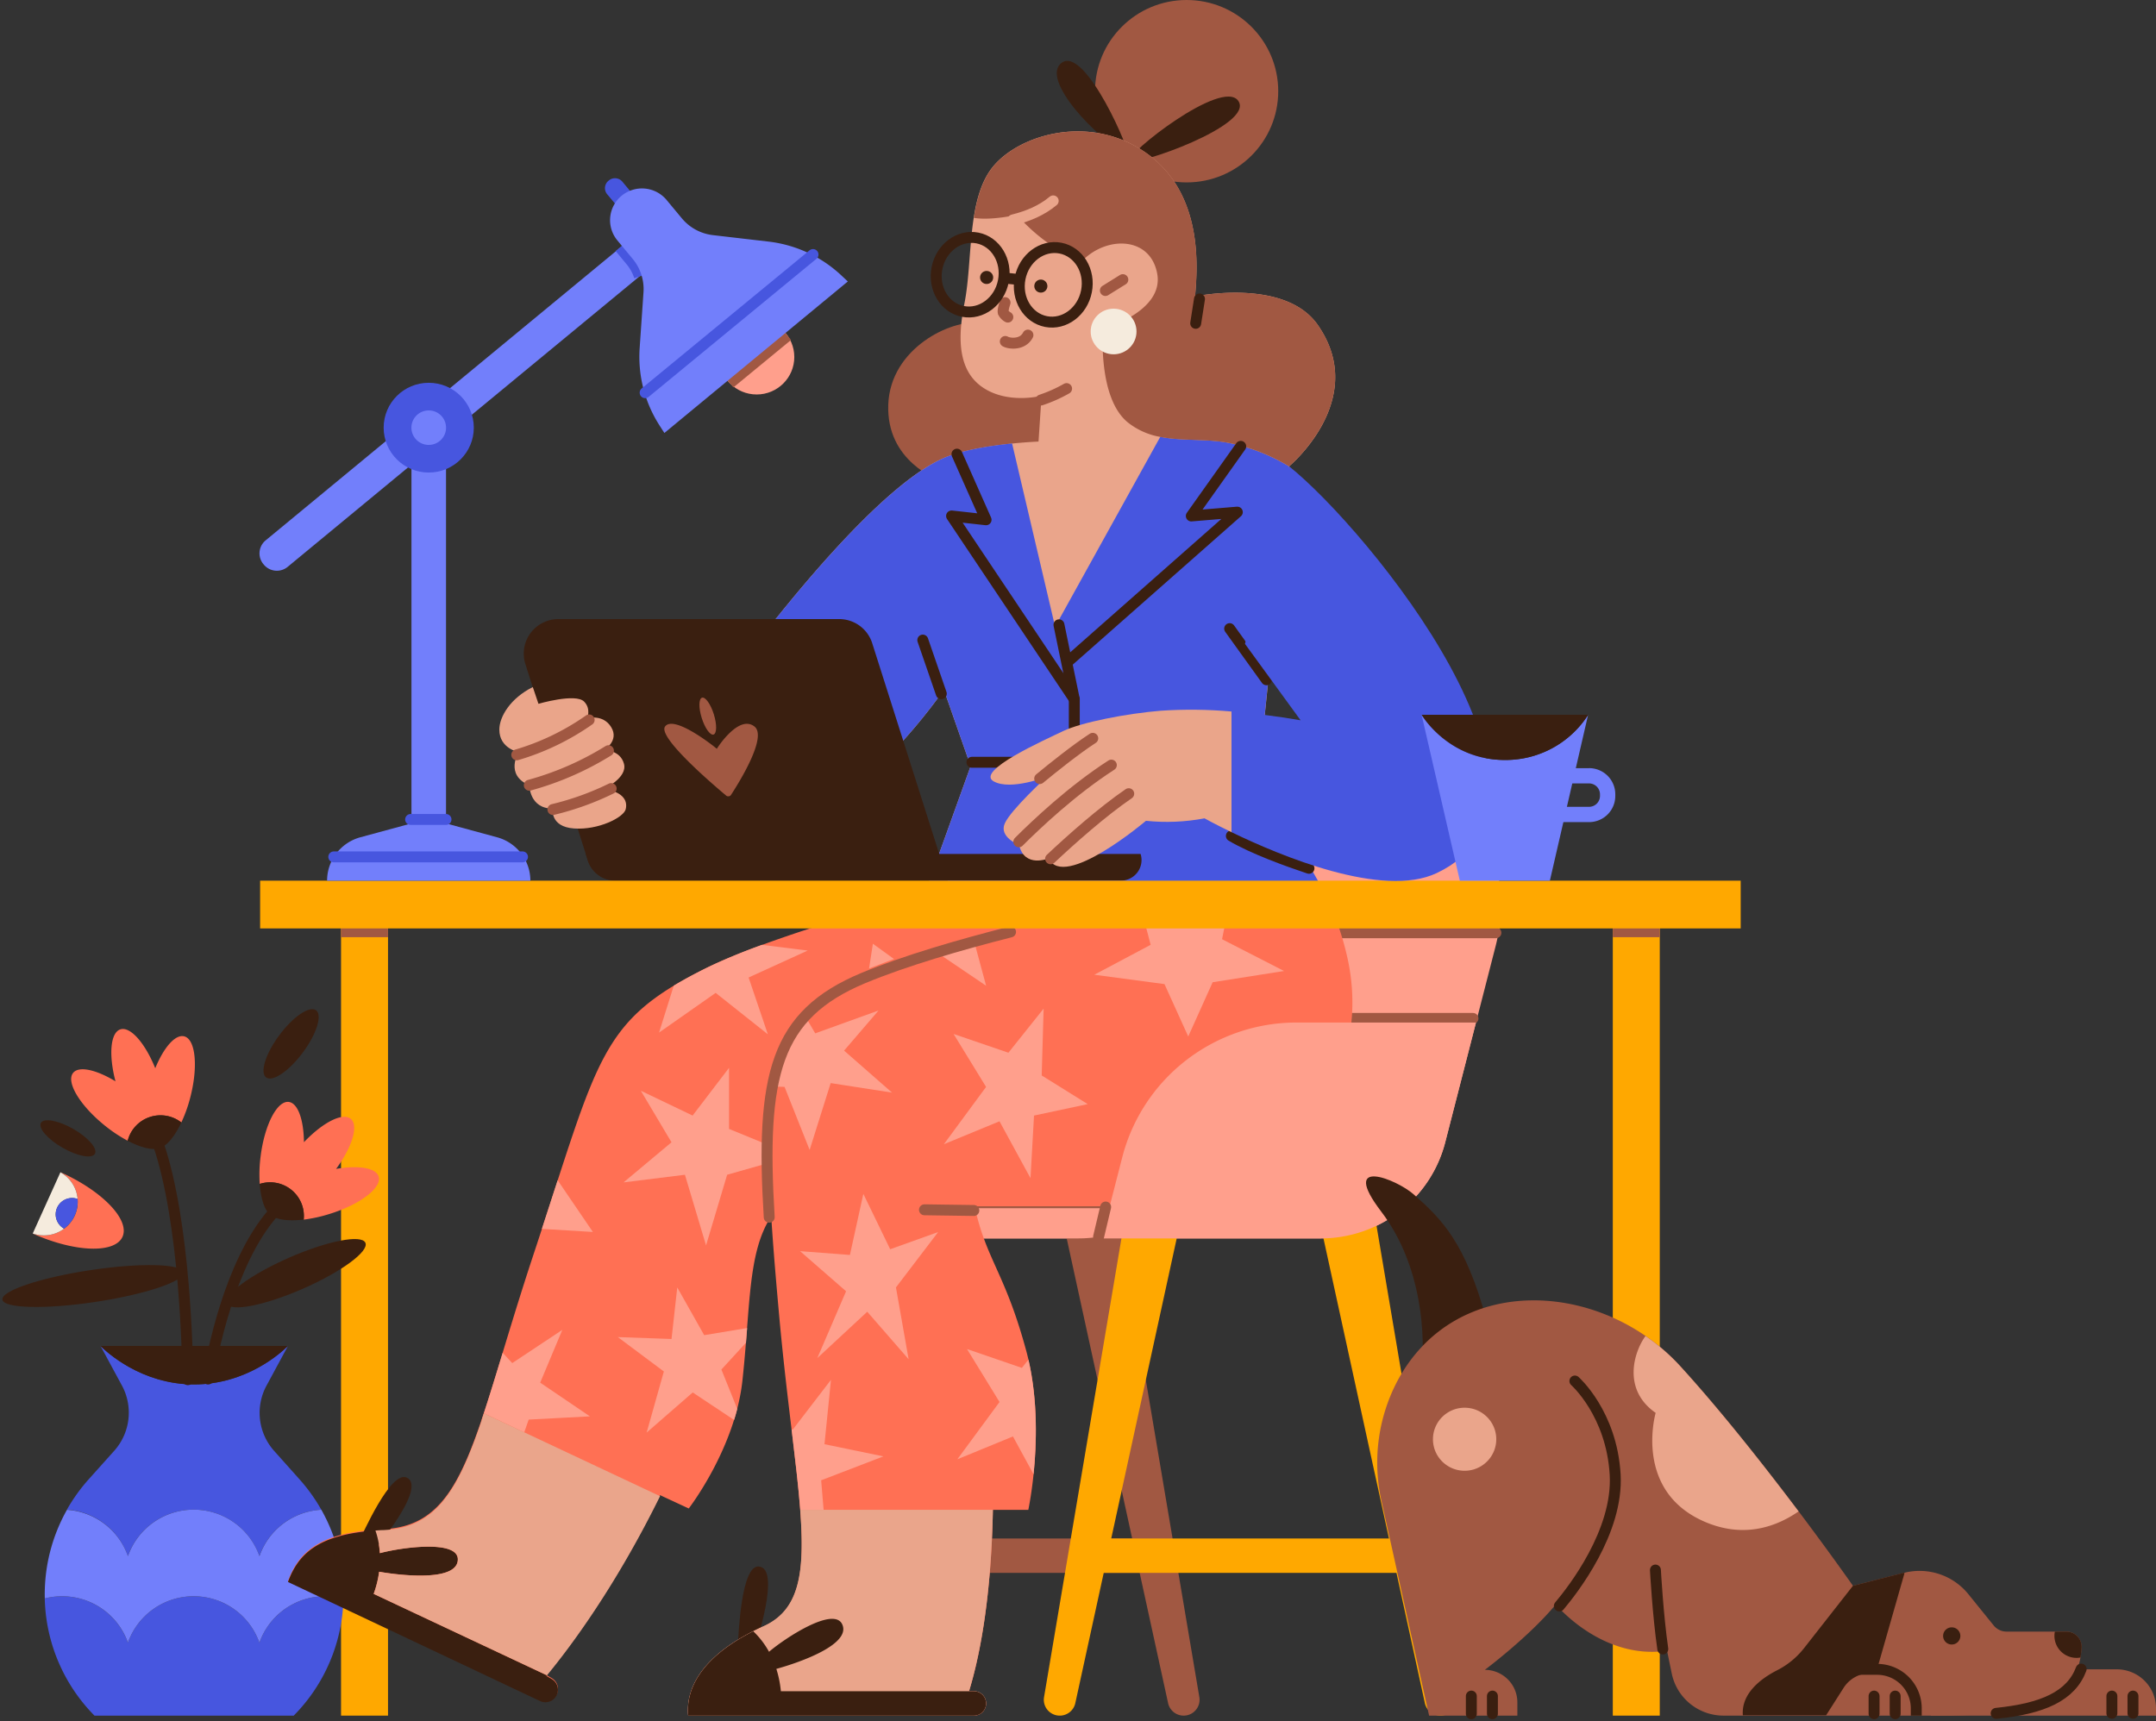 <svg width="789" height="630" fill="none" xmlns="http://www.w3.org/2000/svg"><rect width="100%" height="100%" fill="#333333" stroke="none"/><path d="M141.996 337.035h-17.189v290.937h17.189V337.035Z" fill="#FFA800"/><path d="M142.003 341.035h-17.196" stroke="#A15842" stroke-width="4" stroke-miterlimit="10"/><path d="M46.81 569.593a25.386 25.386 0 0 1 9.303-12.333 25.553 25.553 0 0 1 14.757-4.688 25.553 25.553 0 0 1 14.757 4.688 25.387 25.387 0 0 1 9.304 12.333 25.384 25.384 0 0 1 8.735-11.92 25.552 25.552 0 0 1 13.919-5.065 63.258 63.258 0 0 0-7.992-11.151l-9.252-10.364a20.918 20.918 0 0 1-2.8-23.927l7.853-14.532c-2.205 2.209-14.95 14.093-34.293 14.093-19.344 0-32.088-11.884-34.293-14.093h-.035l7.86 14.532a20.905 20.905 0 0 1 2.352 12.417 20.942 20.942 0 0 1-5.236 11.51l-9.245 10.322a63.502 63.502 0 0 0-8.013 11.151 25.556 25.556 0 0 1 13.73 5.172 25.39 25.39 0 0 1 8.588 11.855Zm72.182 14.686a25.556 25.556 0 0 0-14.76 4.693 25.392 25.392 0 0 0-9.301 12.341 25.382 25.382 0 0 0-9.3-12.343 25.545 25.545 0 0 0-14.761-4.693c-5.29 0-10.45 1.64-14.761 4.693a25.382 25.382 0 0 0-9.3 12.343 25.417 25.417 0 0 0-12.037-14.025 25.588 25.588 0 0 0-18.392-2.208 62.998 62.998 0 0 0 18.196 42.892h72.917a62.995 62.995 0 0 0 18.196-42.794 25.422 25.422 0 0 0-6.697-.899Z" fill="#4756DF"/><path d="M71.045 506.755c19.344 0 32.088-11.883 34.293-14.093H36.752c2.205 2.189 14.95 14.093 34.293 14.093Z" fill="#3A1F10"/><path d="M46.809 601.313a25.382 25.382 0 0 1 9.3-12.343 25.545 25.545 0 0 1 14.76-4.693c5.291 0 10.45 1.64 14.762 4.693a25.382 25.382 0 0 1 9.3 12.343 25.397 25.397 0 0 1 12.199-14.119 25.569 25.569 0 0 1 18.594-2.016 63.01 63.01 0 0 0-8.125-32.57 25.55 25.55 0 0 0-13.919 5.065 25.385 25.385 0 0 0-8.735 11.92 25.39 25.39 0 0 0-9.304-12.333 25.553 25.553 0 0 0-14.757-4.688 25.553 25.553 0 0 0-14.757 4.688 25.39 25.39 0 0 0-9.304 12.333 25.39 25.39 0 0 0-8.602-11.818 25.549 25.549 0 0 0-13.716-5.146 62.997 62.997 0 0 0-8.112 32.451 25.588 25.588 0 0 1 18.393 2.208 25.417 25.417 0 0 1 12.037 14.025h-.014Z" fill="#727FFB"/><path d="M76.126 504.761c1.4-8.531 7.761-42.348 23.76-60.727m-31.143 60.971c-.105-9.688-1.106-57.257-10.603-85.637" stroke="#3A1F10" stroke-width="4" stroke-miterlimit="10" stroke-linecap="round"/><path d="M110.835 471.721c14.028-6.147 24.274-13.678 22.885-16.82-1.388-3.143-13.886-.708-27.913 5.439-14.028 6.147-24.273 13.678-22.885 16.82 1.389 3.143 13.886.708 27.913-5.439Zm-.008-86.471c5.043-6.79 7.204-13.713 4.827-15.464-2.377-1.752-8.392 2.333-13.435 9.123-5.043 6.789-7.204 13.713-4.827 15.464 2.377 1.751 8.392-2.333 13.435-9.123Zm-83.984 27.994c-5.451-3.132-10.76-4.139-11.858-2.247-1.098 1.891 2.43 5.964 7.882 9.097 5.45 3.132 10.76 4.139 11.857 2.247 1.098-1.891-2.43-5.964-7.881-9.097Zm8.037 63.303c18.287-2.754 32.715-7.594 32.227-10.81-.489-3.216-15.709-3.59-33.996-.836-18.287 2.754-32.715 7.594-32.227 10.81.489 3.216 15.71 3.591 33.996.836Z" fill="#3A1F10"/><path d="M22.104 429.042v.049a12.34 12.34 0 0 1 5.712 6.89c.972 2.927.808 6.11-.46 8.923a12.358 12.358 0 0 1-6.392 6.27 12.43 12.43 0 0 1-8.966.324v.042c15.327 6.858 30.03 7.381 32.83 1.171 2.8-6.21-7.39-16.811-22.724-23.669Zm45.316-49.708c-3.261-.843-7.503 4.07-10.603 11.674-3.73-9.235-9.14-15.417-12.786-14.218-3.646 1.199-4.297 9.367-1.77 19-7.041-4.266-13.382-5.702-15.502-3.088-2.702 3.331 2.505 11.974 11.631 19.313a52.244 52.244 0 0 0 8.342 5.534 12.3 12.3 0 0 1 2.894-5.335 12.368 12.368 0 0 1 5.099-3.315 12.42 12.42 0 0 1 11.638 1.959 52.147 52.147 0 0 0 3.261-9.116c2.947-11.298 1.96-21.335-2.204-22.408Zm71.146 51.304c-1.007-3.206-7.439-4.182-15.557-2.788 5.893-8.036 8.3-15.877 5.354-18.323-2.947-2.447-10.26 1.324-17.133 8.552-.084-8.211-2.218-14.33-5.563-14.741-4.263-.523-8.882 8.454-10.31 20.038a51.987 51.987 0 0 0-.307 9.987 12.43 12.43 0 0 1 6.081-.382 12.393 12.393 0 0 1 5.527 2.556 12.322 12.322 0 0 1 3.632 4.872 12.275 12.275 0 0 1 .856 6.008 53.316 53.316 0 0 0 9.497-2.09c11.177-3.464 19.204-9.605 17.923-13.689Z" fill="#FF7054"/><path d="M106.751 435.607a12.38 12.38 0 0 0-5.558-2.63 12.416 12.416 0 0 0-6.143.365c.399 5.513 1.798 9.758 3.905 11.298 1.966 1.812 6.516 2.419 12.177 1.757a12.26 12.26 0 0 0-.828-5.944 12.315 12.315 0 0 0-3.553-4.846ZM54.85 408.858a12.375 12.375 0 0 0-5.18 3.307 12.295 12.295 0 0 0-2.938 5.384c4.899 2.579 9.252 3.624 11.702 2.676 2.582-.697 5.5-4.23 7.929-9.367a12.4 12.4 0 0 0-11.513-2Z" fill="#3A1F10"/><path d="M23.47 449.735a5.992 5.992 0 0 1-2.782-3.352 5.966 5.966 0 0 1 .23-4.343 5.998 5.998 0 0 1 3.121-3.041 6.031 6.031 0 0 1 4.364-.137 12.278 12.278 0 0 0-1.923-5.663 12.356 12.356 0 0 0-4.376-4.095l-10.126 22.394a12.43 12.43 0 0 0 11.491-1.763Z" fill="#F5EBDD"/><path d="M20.893 442.048a5.962 5.962 0 0 0-.207 4.331 5.998 5.998 0 0 0 2.783 3.336 12.303 12.303 0 0 0 3.88-4.8 12.246 12.246 0 0 0 1.054-6.073 6.037 6.037 0 0 0-4.386.137 6.004 6.004 0 0 0-3.124 3.069Z" fill="#4856DF"/><path d="M483.396 453.296H305.404l3.009-11.89h78.131l29.8-116.06a73.444 73.444 0 0 1 26.23-39.829 73.974 73.974 0 0 1 45.245-15.441c40.095 0 69.433 37.637 59.488 76.319l-18.413 71.711a46.767 46.767 0 0 1-16.697 25.356 47.088 47.088 0 0 1-28.801 9.834Z" fill="#FF9F8C"/><path d="M306.783 563.133v12.587h113.438v-12.587H306.783Z" fill="#A15842"/><path d="m438.907 621.211-29.506-174.905h-91.806l-29.506 174.905a5.791 5.791 0 0 0 3.301 6.223 5.844 5.844 0 0 0 6.109-.749 5.81 5.81 0 0 0 2.04-3.285l38.645-177.094h50.656L427.471 623.4a5.808 5.808 0 0 0 2.039 3.287 5.848 5.848 0 0 0 3.658 1.285 5.86 5.86 0 0 0 2.448-.542 5.813 5.813 0 0 0 3.162-3.725 5.787 5.787 0 0 0 .129-2.494Z" fill="#A15842"/><path d="M400.758 563.132v12.587h113.439v-12.587H400.758Z" fill="#FFA800"/><path d="m532.883 621.211-29.534-174.905h-91.771l-29.506 174.905a5.791 5.791 0 0 0 3.301 6.223 5.844 5.844 0 0 0 6.107-.748 5.802 5.802 0 0 0 2.035-3.286l38.631-177.094h50.663L521.44 623.4a5.804 5.804 0 0 0 2.042 3.289 5.84 5.84 0 0 0 8.103-.775 5.794 5.794 0 0 0 1.298-4.703Z" fill="#FFA800"/><path d="m440.16 418.106 11.253-43.832H376.83a66.038 66.038 0 0 0-40.388 13.781 65.573 65.573 0 0 0-23.417 35.55l-7.621 29.691h89.251a47.102 47.102 0 0 0 28.806-9.831 46.772 46.772 0 0 0 16.699-25.359Z" fill="#FF9F8C"/><path d="M310.254 440.242h94.689m-18.063-.439 16.594-64.609m135.568-2.419h-44.791m53.189-31.363h-57.388" stroke="#A15842" stroke-width="4" stroke-linecap="round" stroke-linejoin="round"/><path d="M338.402 327.249s-56.149 15.229-80 27.112c-39.325 19.578-39.192 32.5-63.169 104.839-22.136 66.853-24.571 99.255-55.106 100.538-23.312.975-30.954 8.572-34.733 18.985l92.247 43.589a4.603 4.603 0 0 0 3.378.215 4.572 4.572 0 0 0 2.605-2.153 4.544 4.544 0 0 0 .388-3.416 4.566 4.566 0 0 0-2.116-2.717l-1.939-1.115c8.573-10.343 25.111-32.382 41.599-65.857l10.498 4.879s16.957-21.948 19.645-46.844c3.499-32.151 1.4-53.82 16.145-66.4l171.954-111.683-121.396.028Z" fill="#FF7054"/><path d="M131.064 564.903c1.827-3.784 11.974-26.84 17.811-24.052 7.594 3.624-12.114 26.77-12.114 26.77l-5.697-2.718Z" fill="#3A1F10"/><path d="m105.386 579.051 92.248 43.582a4.598 4.598 0 0 0 3.414.212 4.57 4.57 0 0 0 2.608-2.206 4.54 4.54 0 0 0 .345-3.389 4.565 4.565 0 0 0-2.112-2.681l-1.939-1.115.196-.237-63.406-29.81a38.995 38.995 0 0 0 1.987-8.099c9.49 1.638 28.694 3.402 28.792-4.481.105-7.346-20.869-4.398-28.533-2.321a31.012 31.012 0 0 0-1.637-8.287c-21.143 1.45-28.337 8.838-31.963 18.832Z" fill="#3A1F10"/><path d="M258.402 354.361c-4.417 2.196-8.329 4.307-11.835 6.426l-5.382 17.167 20.716-14.532L281 378.588l-7.041-20.791 21.633-9.869-16.72-2.091a208.765 208.765 0 0 0-20.47 8.524Zm61.034-8.935-1.4 9.082 9.126-3.492-7.726-5.59ZM266.8 390.855l-13.332 17.473-18.952-9.081 11.225 18.867-17.545 14.678 22.458-2.795 7.727 25.865 7.719-25.865 24.565-6.99-23.865-9.786v-22.366ZM191.846 524.27l1.637-4.656 22.396-1.185-18.196-12.336 8.104-19.327-18.329 12.169-3.499-3.764c-2.8 9.179-5.277 17.355-7.699 24.54h.112c.266-.787.532-1.582.798-2.39l14.676 6.949Z" fill="#FF9F8C"/><path d="m191.846 524.27-14.697-6.921c-.266.808-.532 1.603-.798 2.39-8.881 26.346-16.971 39.519-36.21 40.327-.945 0-1.855.091-2.75.153a31.027 31.027 0 0 1 1.637 8.287c7.699-2.091 28.638-5.025 28.533 2.321-.112 7.883-19.302 6.12-28.792 4.482a39.042 39.042 0 0 1-2.008 8.099l63.406 29.809c8.622-10.454 25.02-32.381 41.382-65.578l-49.703-23.369Z" fill="#EAA58B"/><path d="m247.848 471.237-2.099 18.874-19.652-.697 16.845 12.587-6.299 22.366 16.86-14.685 15.152 10.064a77.39 77.39 0 0 0 1.154-4.049l-5.808-14.407 9-9.82c.147-1.826.287-3.624.42-5.374l-15.719 2.614-9.854-17.473Zm-43.776-39.233c-1.77 5.451-3.674 11.368-5.773 17.801l18.672 1.136-12.899-18.937Z" fill="#FF9F8C"/><path d="M270.005 602.274c.294-4.181 1.211-29.342 7.664-28.889 8.398.585-1.365 29.329-1.365 29.329l-6.299-.44Z" fill="#3A1F10"/><path d="M425.435 328.274s-70.188 12.964-108.792 29.036c-38.975 16.232-38.597 45.059-31.584 123.364 6.299 70.101 17.552 104.141-5.599 114.624-21.233 9.618-28.61 21.676-27.602 32.702h104.523a4.508 4.508 0 0 0 3.172-1.309 4.467 4.467 0 0 0 1.314-3.159 4.46 4.46 0 0 0-1.314-3.159 4.497 4.497 0 0 0-3.172-1.308h-1.764c3.296-10.741 8.076-31.706 8.734-66.401h12.961s6.663-30.667-.699-58.016c-7.699-28.652-14.739-33.545-18.945-53.116h62.895c48.031 0 83.982-44.244 73.533-90.927-3.261-14.588-7.992-22.303-7.992-22.303l-59.669-.028Z" fill="#FF7054"/><path d="m381.918 369.186-12.884 16.142-20.065-6.865 11.891 19.382-15.439 20.972 20.352-8.391 11.344 20.825 1.288-22.923 19.652-4.189-16.839-10.489.7-24.464Zm-28.036 124.605 11.898 19.382-15.439 20.972 20.352-8.363 7.544 13.848c1.106-10.761 1.652-26.68-1.875-41.964l-2.408 3.018-20.072-6.893Zm-52.474 58.845-.903-10.803 22.787-8.754-21.569-4.454 2.379-23.578-13.997 18.24-.42-.175c1.344 11.256 2.52 21.091 3.177 29.601v-.077h8.546Z" fill="#FF9F8C"/><path d="M356.381 619.037h-1.764c3.296-10.741 8.076-31.706 8.734-66.401h-70.51v.063c.056.697.105 1.394.154 2.091v.195c1.463 21.78-.923 34.521-13.563 40.243-21.233 9.618-28.61 21.676-27.602 32.702h104.551c1.19 0 2.331-.471 3.172-1.309a4.458 4.458 0 0 0 0-6.318 4.493 4.493 0 0 0-3.172-1.308v.042Z" fill="#EAA58B"/><path d="m449.965 330.079-32.242 2.844 3.359 12.908-20.625 10.956 25.692 3.422 8.692 19.174 8.937-19.857 26.133-4.112-22.697-11.639 2.751-13.696Zm-153.673 90.829 7.698-24.463 22.458 3.485-17.545-15.376 12.597-14.678-23.158 8.364-3.702-6.322c-5.956 6.719-9.553 15.062-11.477 25.788l3.947.126 9.182 23.076Zm60.089-76.743a517.992 517.992 0 0 0-14.06 4.098l18.553 12.546-4.493-16.644Zm-30.612 113.09-9.826-20.268-4.913 22.366-18.245-1.394 16.839 14.679-10.526 24.463 18.273-16.964 15.145 17.389-4.64-26.289 15.438-20.268-17.545 6.286Z" fill="#FF9F8C"/><path d="M284.107 610.861c9.28-2.551 27.392-9.116 24.117-16.288-3.052-6.691-20.758 4.879-26.797 10.029a30.846 30.846 0 0 0-5.774-7.513c-18.322 9.291-24.754 20.54-23.795 30.883h104.523c1.189 0 2.33-.471 3.172-1.309a4.46 4.46 0 0 0 1.314-3.159 4.46 4.46 0 0 0-1.314-3.159 4.497 4.497 0 0 0-3.172-1.308h-70.615a39.53 39.53 0 0 0-1.659-8.176Z" fill="#3A1F10"/><path d="m356.381 443.072-18.07-.251m31.507-101.709c-18.721 4.754-38.73 10.587-53.888 16.888-32.333 13.486-37.575 35.622-34.433 87.533" stroke="#A15842" stroke-width="4" stroke-miterlimit="10" stroke-linecap="round"/><path d="M607.403 337.035h-17.188v290.937h17.188V337.035Z" fill="#FFA800"/><path d="M607.403 341.035h-17.188" stroke="#A15842" stroke-width="4" stroke-miterlimit="10"/><path d="M358.053 118.263c-9.798-1.394-32.242 9.095-32.984 29.83-.742 20.735 17.846 27.398 20.821 28.883l43.131-6.67 2.975-47.395-33.943-4.648Zm76.2-51.493c18.514 0 33.523-14.947 33.523-33.385S452.767 0 434.253 0c-18.514 0-33.523 14.947-33.523 33.385s15.009 33.385 33.523 33.385Z" fill="#A15842"/><path d="M412.509 56.343c2.043.941-15.166-39.727-23.949-33.385-8.265 5.987 13.57 28.618 23.949 33.385Z" fill="#3A1F10"/><path d="M413.461 58.832c1.875 2.23 45.784-13.069 39.709-21.892-5.809-8.49-41.585 19.654-39.709 21.892Z" fill="#3A1F10"/><path d="M471.751 170.681s29.478-24.463 10.498-51.722c-12.08-17.376-44.924-10.455-44.924-10.455.798-9.541 3.402-37.03-17.356-52.133-20.758-15.104-47.093-7.151-56.688 4.767-9.595 11.918-7.18 34.187-10.372 50.085-3.191 15.897-1.063 26.708 8.776 31.795 8.952 4.628 19.484 1.833 19.484 1.833l-1.119 16.777s-20.296.759-32.732 5.241C317.35 177.672 264.7 251.76 264.7 251.76a25287.31 25287.31 0 0 1-63.868-2.788l16.145 47.534s40.704 13.277 70.181 5.575c29.905-7.799 58.256-49.624 58.256-49.624l9.798 27.956-16.846 46.829h146.689l-24.565-43.338c4.248-38.431 11.261-113.223 11.261-113.223Z" fill="#EAA58B"/><path d="m424.616 159.885-38.492 69.51-15.746-67.07c-6.922.697-16.146 2.049-22.99 4.516C317.35 177.672 264.7 251.76 264.7 251.76a25287.31 25287.31 0 0 1-63.868-2.788l16.145 47.534s40.704 13.277 70.181 5.576c29.905-7.799 58.256-49.625 58.256-49.625l9.798 27.956-16.846 46.829h146.689l-24.565-43.33c4.199-38.445 11.198-113.237 11.198-113.237a68.238 68.238 0 0 0-21.052-8.364c-8.377-1.882-17.587-.76-26.02-2.426Z" fill="#4756DF"/><path d="M225.278 322.356h121.55l-27.637-86.926a12.64 12.64 0 0 0-4.599-6.387 12.727 12.727 0 0 0-7.501-2.444H204.367a12.744 12.744 0 0 0-5.745 1.365 12.692 12.692 0 0 0-4.502 3.807 12.607 12.607 0 0 0-1.854 11.291l22.843 71.885a10.623 10.623 0 0 0 3.869 5.36 10.692 10.692 0 0 0 6.3 2.049Z" fill="#3A1F10"/><path d="M243.39 265.923c3.226-4.391 17.86 7.206 18.938 8.161.56-.955 8.181-12.545 13.766-8.161 4.85 3.805-5.809 20.804-8.643 25.139a1.265 1.265 0 0 1-1.457.309 1.265 1.265 0 0 1-.426-.309c-5.172-4.335-24.977-21.334-22.178-25.139Z" fill="#A15842"/><path d="M261.122 268.862c1.221-.378 1.268-3.704.103-7.426-1.164-3.723-3.098-6.434-4.32-6.055-1.221.379-1.268 3.704-.103 7.427 1.164 3.723 3.098 6.433 4.32 6.054Z" fill="#A15842"/><path d="M417.408 312.571a7.5 7.5 0 0 1-1.123 6.688 7.57 7.57 0 0 1-6.072 3.069H225.278a10.692 10.692 0 0 1-6.3-2.049 10.619 10.619 0 0 1-3.869-5.359l-.756-2.377 203.055.028Z" fill="#3A1F10"/><path d="M637.021 322.356H95.19v17.474h541.83v-17.474Z" fill="#FFA800"/><path d="m528.887 418.106 11.254-43.832h-65.646a66.025 66.025 0 0 0-40.385 13.781 65.572 65.572 0 0 0-23.414 35.55l-7.628 29.691h80.308a47.097 47.097 0 0 0 28.808-9.831 46.766 46.766 0 0 0 16.703-25.359Z" fill="#FF9F8C"/><path d="m404.621 441.804-2.596 10.928" stroke="#A15842" stroke-width="4" stroke-linecap="round" stroke-linejoin="round"/><path d="M194.981 251.489c-8.167 4.063-12.247 10.837-12.247 15.584 0 6.928 7.082 8.231 7.082 8.231s-5.284 8.273 3.906 12.155c0 0 0 8.517 8.559 8.517 0 0-1.134 6.642 7.796 7.27 8.93.627 18.119-4.015 18.896-7.019.889-3.547-1.512-6.516-7.992-7.457 0 0 8.748-4.071 7.362-9.207-1.386-5.137-7.299-5.019-7.299-5.019s5.661-3.38 2.638-8.363c-3.023-4.984-8.804-3.255-8.804-3.255s1.512-3.485-1.134-6.14c-3.149-3.137-16.691.822-16.691.822l-2.072-6.119Z" fill="#EAA58A"/><path d="M202.344 296.304a102.367 102.367 0 0 0 21.317-7.667m-29.96-1.22a109.407 109.407 0 0 0 28.96-12.636m-33.544 1.513a90.59 90.59 0 0 0 26.482-12.775" stroke="#A15842" stroke-width="4" stroke-miterlimit="10" stroke-linecap="round"/><path d="M482.284 118.959c-12.08-17.376-44.924-10.455-44.924-10.455.798-9.541 3.401-37.03-17.356-52.133-20.758-15.104-47.093-7.151-56.688 4.767-3.905 4.879-5.816 11.444-6.928 18.61 6.368 1.066 15.711-1.116 15.711-1.116 12.772 14.309 24.215 16.581 24.215 16.581 8.937-8.9 24.614-8.607 27.161 4.879 2.646 14.002-19.813 20.296-19.813 20.296s-2.099 25.16 9.098 34.249a26.343 26.343 0 0 0 11.821 5.276c8.398 1.666 17.643.544 26.083 2.412a68.22 68.22 0 0 1 21.052 8.363 53.763 53.763 0 0 0 6.998-7.43c7.363-9.297 16.167-26.178 3.57-44.299Z" fill="#A15842"/><path d="M385.424 73.53c-4.199 3.486-9.098 5.576-14.738 6.97" stroke="#EAA58B" stroke-width="4" stroke-miterlimit="10" stroke-linecap="round"/><path d="M380.938 146.42a52.297 52.297 0 0 0 9.385-4.182m14.2-35.908 6.383-3.972m-43.006 22.63c1.323.815 6.299 1.45 8.273-2.335" stroke="#A15842" stroke-width="4" stroke-miterlimit="10" stroke-linecap="round"/><path d="M380.903 107.104a2.389 2.389 0 0 0 2.394-2.384 2.39 2.39 0 0 0-2.394-2.384 2.39 2.39 0 0 0-2.393 2.384 2.389 2.389 0 0 0 2.393 2.384Zm-19.841-3.157a2.389 2.389 0 0 0 2.394-2.384 2.39 2.39 0 0 0-2.394-2.384 2.389 2.389 0 0 0-2.393 2.384 2.389 2.389 0 0 0 2.393 2.384Z" fill="#3A1F10"/><path d="M367.803 110.77c-.476 1.498-.889 3.129-.616 3.673a4.032 4.032 0 0 0 1.637 1.624" stroke="#A15842" stroke-width="4" stroke-miterlimit="10" stroke-linecap="round"/><path d="M407.526 129.685c4.631 0 8.384-3.738 8.384-8.349 0-4.612-3.753-8.35-8.384-8.35-4.63 0-8.384 3.738-8.384 8.35 0 4.611 3.754 8.349 8.384 8.349Z" fill="#F5EBDD"/><path d="M367.192 102.903c1.451-7.425-2.814-14.498-9.526-15.798-6.712-1.3-13.328 3.664-14.779 11.089-1.45 7.424 2.815 14.497 9.526 15.798 6.712 1.3 13.329-3.664 14.779-11.089Zm30.409 3.713c1.45-7.425-2.815-14.498-9.526-15.798-6.712-1.3-13.329 3.664-14.779 11.088-1.451 7.425 2.814 14.498 9.526 15.799 6.712 1.3 13.328-3.665 14.779-11.089Zm-29.834-4.837 4.836.516m66.36 7.13-1.392 8.921" stroke="#3A1F10" stroke-width="4" stroke-miterlimit="10" stroke-linecap="round"/><path d="m337.702 234.287 6.774 19.634m29.016 25.098h-17.811m31.85-50.321 5.613 27.258v25.161" stroke="#3A1F10" stroke-width="4" stroke-linecap="round" stroke-linejoin="round"/><path d="m350.201 166.235 10.659 24.017-12.633-1.394 44.917 67.098m60.908-92.579-18.091 25.481 16.845-1.4-61.769 54.517m72.421 6.844L450 230.098m29.029 87.722c-7.327-2.433-20.477-7.131-28.407-11.849" stroke="#3A1F10" stroke-width="4" stroke-linecap="round" stroke-linejoin="round"/><path d="M276.913 144.391c7.603 0 13.766-6.138 13.766-13.709 0-7.572-6.163-13.71-13.766-13.71s-13.766 6.138-13.766 13.71c0 7.571 6.163 13.709 13.766 13.709Z" fill="#FF9F8C"/><path d="m235.77 76.123-8.015-9.624a3.509 3.509 0 0 0-4.927-.458l-.172.142a3.474 3.474 0 0 0-.46 4.907l8.015 9.625a3.509 3.509 0 0 0 4.927.458l.172-.143a3.474 3.474 0 0 0 .46-4.907Z" fill="#4756DF"/><path d="m250.186 87.818-8.063-9.688L97.205 197.8a6.151 6.151 0 0 0-.812 8.685l.161.195a6.187 6.187 0 0 0 4.189 2.202 6.21 6.21 0 0 0 4.525-1.394l45.308-37.427v131.33h12.646V159.606l86.964-71.788Z" fill="#727FFB"/><path d="m226.831 90.606 4.038 4.879a17.225 17.225 0 0 1 3.15 5.729" stroke="#4756DF" stroke-width="4" stroke-miterlimit="10"/><path d="M156.895 172.968c9.111 0 16.496-7.355 16.496-16.428s-7.385-16.428-16.496-16.428c-9.11 0-16.495 7.355-16.495 16.428s7.385 16.428 16.495 16.428Z" fill="#4756DF"/><path d="M156.895 162.854c3.502 0 6.341-2.827 6.341-6.314 0-3.488-2.839-6.315-6.341-6.315-3.502 0-6.34 2.827-6.34 6.315 0 3.487 2.838 6.314 6.34 6.314Z" fill="#727FFB"/><path d="m288.215 122.897-21.1 17.369" stroke="#A15842" stroke-width="4" stroke-miterlimit="10"/><path d="M260.879 86.062a17.387 17.387 0 0 1-11.351-6.147l-5.599-6.74a11.721 11.721 0 0 0-16.447-1.526 11.625 11.625 0 0 0-4.171 7.87c-.143 1.52.017 3.053.47 4.512a11.614 11.614 0 0 0 2.169 3.99l5.599 6.76a17.247 17.247 0 0 1 3.94 12.211l-1.4 20.38a46.488 46.488 0 0 0 7.25 28.325l1.792 2.787 67.137-55.458-2.408-2.251a46.89 46.89 0 0 0-26.594-12.343l-20.387-2.37Zm-97.657 215.33h-12.646l-18.693 5.074a16.54 16.54 0 0 0-8.791 5.893 16.427 16.427 0 0 0-3.393 9.998h74.394a16.43 16.43 0 0 0-3.397-10 16.536 16.536 0 0 0-8.795-5.891l-18.679-5.074Z" fill="#727FFB"/><path d="m297.531 93.165-61.44 50.572m-85.823 156.212h12.954m-41.067 13.696h69.061" stroke="#4756DF" stroke-width="4" stroke-miterlimit="10" stroke-linecap="round"/><path d="M520.188 502.161c1.399-11.848.7-38.445-14.739-58.713s5.599-11.848 11.897-6.273c10.078 8.922 18.952 17.474 26.672 46.133l-23.83 18.853Z" fill="#3A1F10"/><path d="M706.607 627.972H789v-2.683a14.236 14.236 0 0 0-4.199-10.084 14.356 14.356 0 0 0-10.127-4.177H706.18l.427 16.944Z" fill="#A15842"/><path d="m505.616 549.632 17.378 78.34h32.291v-4.879c0-3.146-1.252-6.163-3.483-8.39a11.954 11.954 0 0 0-8.415-3.493s16.139-12.051 25.965-23.934c0 0 16.845 20.442 40.71 16.943l1.729 8.364a19.271 19.271 0 0 0 6.72 11.044 19.42 19.42 0 0 0 12.211 4.345h78.264c34.713 0 51.789-5.276 52.769-24.959a5.554 5.554 0 0 0-1.559-4.087 5.595 5.595 0 0 0-4.04-1.712h-21.849a6.017 6.017 0 0 1-4.696-2.237l-9.301-11.493a22.94 22.94 0 0 0-10.601-7.323 23.018 23.018 0 0 0-12.893-.462l-18.707 4.76s-33.145-47.436-63.169-80.381c-28.694-31.455-82.666-34.849-103.928 6.119a64.163 64.163 0 0 0-5.396 43.435Z" fill="#A15842"/><path d="M701.267 627.972v-2.683a14.239 14.239 0 0 0-4.197-10.086 14.302 14.302 0 0 0-4.647-3.091 14.374 14.374 0 0 0-5.482-1.084h-9.539" stroke="#3A1F10" stroke-width="4" stroke-miterlimit="10"/><path d="M570.654 587.833c4.899-5.805 21.618-27.182 20.421-48.091-1.28-22.372-14.738-34.249-14.738-34.249m29.478 69.188s.895 16.539 2.694 28.89m-70.069 17.243v6.461m7.719-6.461v6.461m139.669-6.461v6.461m7.719-6.461v6.461" stroke="#3A1F10" stroke-width="4" stroke-miterlimit="10" stroke-linecap="round"/><path d="M714.249 601.94a3.15 3.15 0 0 0 3.156-3.143 3.15 3.15 0 0 0-3.156-3.143 3.15 3.15 0 0 0-3.156 3.143 3.15 3.15 0 0 0 3.156 3.143Zm-17.223-26.304v-.083l-18.945 4.878 18.707-4.76.238-.035Z" fill="#3A1F10"/><path d="M650.402 611.342c-5.487 2.788-13.241 8.245-12.597 16.511h30.471l6.404-10.057c1.047-1.645 2.493-3 4.206-3.939a11.647 11.647 0 0 1 5.592-1.435h2.036l10.442-36.577-.154-.16-18.707 4.76-17.909 22.847a29.482 29.482 0 0 1-9.784 8.05Z" fill="#3A1F10"/><path d="M605.898 517.153s-8.475 29.217 18.896 40.25c13.878 5.576 25.405 1.346 33.404-4.181-12.086-16.031-28.078-36.438-43.265-53.11a73.565 73.565 0 0 0-12.751-11.089c-4.143 5.618-8.678 19.516 3.716 28.13Zm-69.914 21.188c6.396 0 11.582-5.164 11.582-11.535 0-6.37-5.186-11.535-11.582-11.535-6.397 0-11.583 5.165-11.583 11.535 0 6.371 5.186 11.535 11.583 11.535Z" fill="#EAA58B"/><path d="M756.184 597.214h-4.199a8.022 8.022 0 0 0 1.68 6.669 8.074 8.074 0 0 0 2.786 2.17 8.13 8.13 0 0 0 3.449.78 7.88 7.88 0 0 0 1.47-.14c.214-1.217.352-2.446.413-3.68a5.552 5.552 0 0 0-1.559-4.087 5.595 5.595 0 0 0-4.04-1.712Z" fill="#3A1F10"/><path d="M772.855 620.814v6.301m7.719-6.301v6.301" stroke="#3A1F10" stroke-width="4" stroke-miterlimit="10" stroke-linecap="round"/><path d="M730.5 627.135c17.16-1.721 27.392-6.349 31.108-16.197" stroke="#3A1F10" stroke-width="4" stroke-linecap="round" stroke-linejoin="round"/><path d="M450.699 260.437c-8.636-.77-17.32-.865-25.971-.285-12.374 1.01-29.009 4.237-35.693 7.457-6.683 3.22-32.277 14.588-25.383 18.4 6.298 3.485 19.512-1.756 19.512-1.756s-13.186 12.071-15.453 17.124c-2.268 5.054 5.228 7.89 5.228 7.89 1.973 8.629 10.805 4.921 10.805 4.921 5.564 11.786 35.623-13.751 35.623-13.751 7.151.74 14.373.437 21.436-.899 0 0 3.807 2.125 9.917 5.08l-.021-44.181Z" fill="#EAA58A"/><path d="M525.793 319.561c56.149-26.561-25.243-125.803-54.042-148.88l-16.139 65.007 20.352 27.955c-8.916-1.533-17.44-2.586-25.264-3.206v44.181c17.818 8.629 55.26 24.352 75.093 14.943Z" fill="#4756DF"/><path d="M380.477 284.985c4.982-4.105 13.255-10.74 19.427-14.741m6.803 9.806c-14.34 9.249-27.406 21.606-33.873 28.074m40.235-17.612c-9.798 6.698-21.17 16.853-28.596 23.823" stroke="#A15842" stroke-width="4" stroke-miterlimit="10" stroke-linecap="round"/><path d="M581.522 286.755a4.023 4.023 0 0 1 2.829 1.17 3.986 3.986 0 0 1 1.174 2.817v.592a3.986 3.986 0 0 1-1.174 2.817 4.019 4.019 0 0 1-2.829 1.17h-20.624v-8.566h20.624Zm0-5.575h-25.467a.745.745 0 0 0-.537.223.742.742 0 0 0-.219.536v18.226c0 .2.079.391.221.532a.76.76 0 0 0 .535.221h25.467a9.63 9.63 0 0 0 6.797-2.808 9.56 9.56 0 0 0 2.805-6.776v-.613a9.547 9.547 0 0 0-2.812-6.762 9.623 9.623 0 0 0-6.79-2.8v.021Z" fill="#727FFB"/><path d="M550.729 278.175c-20.855 0-30.492-16.553-30.492-16.553l13.997 60.734h32.949l13.997-60.734a35.753 35.753 0 0 1-13.077 12.196 35.917 35.917 0 0 1-17.374 4.357Z" fill="#727FFB"/><path d="M550.729 278.175a35.906 35.906 0 0 0 17.397-4.347 35.745 35.745 0 0 0 13.096-12.206h-60.985s9.637 16.553 30.492 16.553Z" fill="#3A1F10"/></svg>